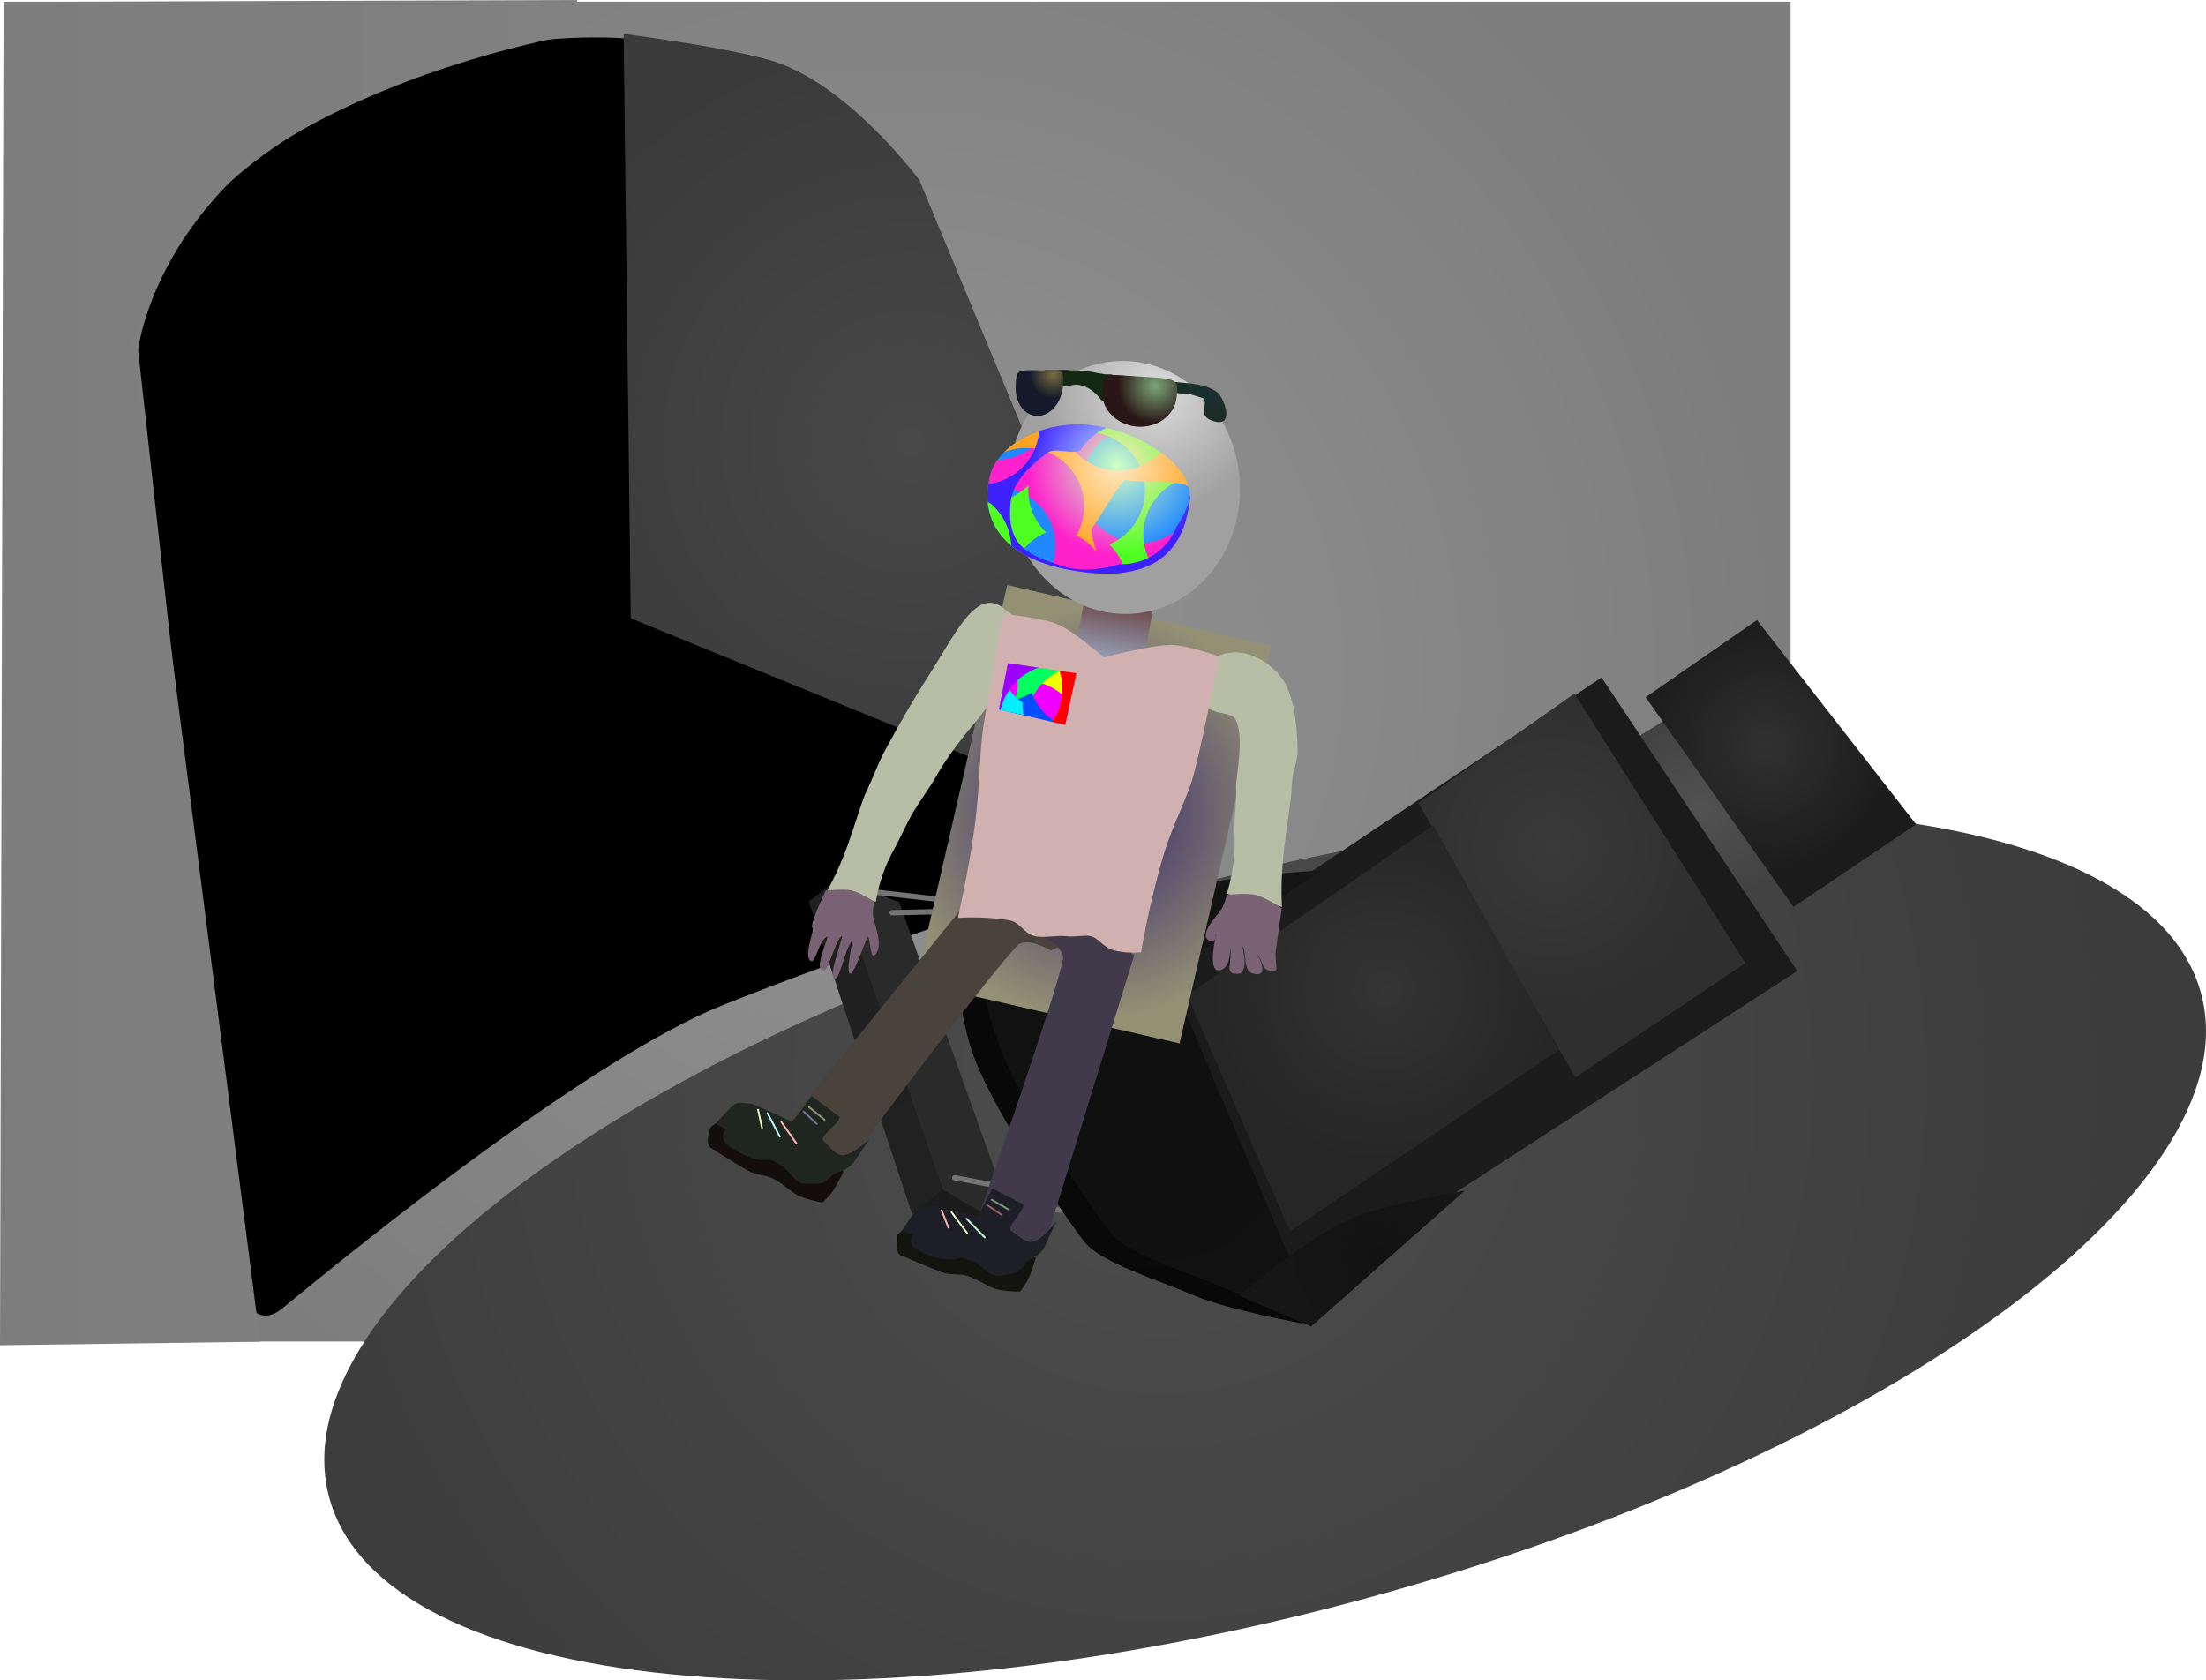 <svg version="1.1" xmlns="http://www.w3.org/2000/svg" xmlns:xlink="http://www.w3.org/1999/xlink" width="619.063" height="471.58" viewBox="0,0,619.063,471.58"><defs><radialGradient cx="240" cy="180" r="250.5" gradientUnits="userSpaceOnUse" id="color-1"><stop offset="0" stop-color="#949494"/><stop offset="1" stop-color="#7d7d7d"/></radialGradient><radialGradient cx="243.512" cy="115.551" r="114.5" gradientUnits="userSpaceOnUse" id="color-2"><stop offset="0" stop-color="#484848"/><stop offset="1" stop-color="#3a3a3a"/></radialGradient><radialGradient cx="313.801" cy="294.913" r="270.531" gradientUnits="userSpaceOnUse" id="color-3"><stop offset="0" stop-color="#4d4d4d"/><stop offset="1" stop-color="#3c3c3c"/></radialGradient><radialGradient cx="228.978" cy="289.729" r="66" gradientUnits="userSpaceOnUse" id="color-4"><stop offset="0" stop-color="#2a2a2a"/><stop offset="1" stop-color="#2a2a2a"/></radialGradient><radialGradient cx="222.203" cy="294.862" r="66" gradientUnits="userSpaceOnUse" id="color-5"><stop offset="0" stop-color="#1d1d1d"/><stop offset="1" stop-color="#1b1b1b"/></radialGradient><radialGradient cx="349.583" cy="454.239" r="249.957" gradientUnits="userSpaceOnUse" id="color-6"><stop offset="0" stop-color="#222222"/><stop offset="1" stop-color="#202020"/></radialGradient><radialGradient cx="308.172" cy="315.182" r="65" gradientUnits="userSpaceOnUse" id="color-7"><stop offset="0" stop-color="#090909"/><stop offset="1" stop-color="#080808"/></radialGradient><radialGradient cx="465.651" cy="218.72" r="26.5" gradientUnits="userSpaceOnUse" id="color-8"><stop offset="0" stop-color="#525252"/><stop offset="1" stop-color="#424242"/></radialGradient><radialGradient cx="389.18" cy="263.01" r="84" gradientUnits="userSpaceOnUse" id="color-9"><stop offset="0" stop-color="#1d1d1d"/><stop offset="1" stop-color="#1b1b1b"/></radialGradient><radialGradient cx="423.823" cy="229.419" r="44.75" gradientUnits="userSpaceOnUse" id="color-10"><stop offset="0" stop-color="#3a3a3a"/><stop offset="1" stop-color="#2f2f2f"/></radialGradient><radialGradient cx="376.452" cy="269.175" r="48.5" gradientUnits="userSpaceOnUse" id="color-11"><stop offset="0" stop-color="#343434"/><stop offset="1" stop-color="#262626"/></radialGradient><radialGradient cx="333.552" cy="245.025" r="26.25" gradientUnits="userSpaceOnUse" id="color-12"><stop offset="0" stop-color="#121212"/><stop offset="1" stop-color="#161616"/></radialGradient><radialGradient cx="315.51" cy="312.649" r="65" gradientUnits="userSpaceOnUse" id="color-13"><stop offset="0" stop-color="#101010"/><stop offset="1" stop-color="#111111"/></radialGradient><radialGradient cx="483.589" cy="200.604" r="36.25" gradientUnits="userSpaceOnUse" id="color-14"><stop offset="0" stop-color="#313131"/><stop offset="1" stop-color="#1b1b1b"/></radialGradient><radialGradient cx="374.115" cy="343.702" r="26.25" gradientUnits="userSpaceOnUse" id="color-15"><stop offset="0" stop-color="#121212"/><stop offset="1" stop-color="#161616"/></radialGradient><radialGradient cx="294.847" cy="220.025" r="57.271" gradientUnits="userSpaceOnUse" id="color-16"><stop offset="0" stop-color="#33266a"/><stop offset="1" stop-color="#949074"/></radialGradient><linearGradient x1="-11.988" y1="179.285" x2="150.93" y2="179.285" gradientUnits="userSpaceOnUse" id="color-17"><stop offset="0" stop-color="#7d7d7d"/><stop offset="1" stop-color="#818181"/></linearGradient><linearGradient x1="302.166" y1="159.941" x2="299.103" y2="177.052" gradientUnits="userSpaceOnUse" id="color-18"><stop offset="0" stop-color="#694444"/><stop offset="1" stop-color="#98a1b9"/></linearGradient><radialGradient cx="312.282" cy="101.606" r="33.285" gradientUnits="userSpaceOnUse" id="color-19"><stop offset="0" stop-color="#dcdcdc"/><stop offset="1" stop-color="#a0a0a0"/></radialGradient><radialGradient cx="325.781" cy="101.367" r="25.553" gradientUnits="userSpaceOnUse" id="color-20"><stop offset="0" stop-color="#1c2f30"/><stop offset="1" stop-color="#142913"/></radialGradient><radialGradient cx="283.598" cy="96.552" r="6.726" gradientUnits="userSpaceOnUse" id="color-21"><stop offset="0" stop-color="#786c41"/><stop offset="1" stop-color="#141a29"/></radialGradient><radialGradient cx="312.235" cy="99.837" r="10.589" gradientUnits="userSpaceOnUse" id="color-22"><stop offset="0" stop-color="#7ba676"/><stop offset="1" stop-color="#291616"/></radialGradient><radialGradient cx="301.585" cy="122.302" r="25.002" gradientUnits="userSpaceOnUse" id="color-23"><stop offset="0" stop-color="#d1ffc4"/><stop offset="1" stop-color="#2188ff"/></radialGradient><radialGradient cx="301.585" cy="122.302" r="25.002" gradientUnits="userSpaceOnUse" id="color-24"><stop offset="0" stop-color="#ceffc4"/><stop offset="1" stop-color="#ff21cc"/></radialGradient><radialGradient cx="301.585" cy="122.302" r="25.002" gradientUnits="userSpaceOnUse" id="color-25"><stop offset="0" stop-color="#ffe9c4"/><stop offset="1" stop-color="#4fff21"/></radialGradient><radialGradient cx="301.585" cy="122.302" r="25.002" gradientUnits="userSpaceOnUse" id="color-26"><stop offset="0" stop-color="#ffe9c4"/><stop offset="1" stop-color="#4fff21"/></radialGradient><radialGradient cx="301.585" cy="122.302" r="25.002" gradientUnits="userSpaceOnUse" id="color-27"><stop offset="0" stop-color="#ffe9c4"/><stop offset="1" stop-color="#ffa321"/></radialGradient><radialGradient cx="301.585" cy="122.302" r="25.002" gradientUnits="userSpaceOnUse" id="color-28"><stop offset="0" stop-color="#c4f0ff"/><stop offset="1" stop-color="#3d21ff"/></radialGradient></defs><g transform="translate(11.988,8.482)"><g data-paper-data="{&quot;isPaintingLayer&quot;:true}" fill-rule="nonzero" stroke-linejoin="miter" stroke-miterlimit="10" stroke-dasharray="" stroke-dashoffset="0" style="mix-blend-mode: normal"><path d="M-10.5,368v-376h501v376z" fill="url(#color-1)" stroke="none" stroke-width="0" stroke-linecap="butt"/><path d="M55.637,350.092c-3.894,-35.123 -28.86,-260.284 -28.86,-260.284c0,0 6.135,-58.737 90.38,-83.324c88.943,-19.999 123.112,33.738 123.112,33.738c0,0 65.075,148.361 76.164,173.643c3.099,7.064 1.472,14.998 -6.005,17.453c-24.825,8.152 -82.744,27.484 -119.814,42.369c-36.1,14.495 -99.117,64.983 -123.292,84.95c-6.184,5.108 -10.697,0.368 -11.685,-8.545z" fill="#000000" stroke="none" stroke-width="NaN" stroke-linecap="butt"/><path d="M165.012,165.051l-2,-164c0,0 26.594,3.294 40.842,7.295c21.804,6.123 42.158,33.705 42.158,33.705c0,0 56.323,135.754 68.658,165.482c4.55,10.966 3.547,20.148 -2.691,17.598c-21.798,-8.911 -146.967,-60.081 -146.967,-60.081z" fill="url(#color-2)" stroke="none" stroke-width="0" stroke-linecap="butt"/><path d="M605.693,270.33c14.79,54.929 -90.81,131.12 -235.865,170.178c-145.055,39.058 -274.635,26.192 -289.426,-28.737c-14.79,-54.929 90.81,-131.12 235.865,-170.178c145.055,-39.058 274.635,-26.192 289.426,28.737z" fill="url(#color-3)" stroke="none" stroke-width="NaN" stroke-linecap="butt"/><g data-paper-data="{&quot;index&quot;:null}"><path d="M221.721,237.514l18.636,7.208l33.462,93.837l-22.259,-11.991z" fill="url(#color-4)" stroke="none" stroke-width="0" stroke-linecap="butt"/><path d="M252.453,325.264l21.462,12.595l-6.871,5.834l-22.96,-12.087z" fill="url(#color-5)" stroke="none" stroke-width="0" stroke-linecap="butt"/><path d="M243.988,332.306l-29.012,-87.798l7.587,-5.883l30.01,86.549z" data-paper-data="{&quot;index&quot;:null}" fill="url(#color-6)" stroke="none" stroke-width="0" stroke-linecap="butt"/><path d="M226.682,241.067l49.674,5.719l-37.993,0.88" fill="none" stroke="#747474" stroke-width="1.5" stroke-linecap="round"/><path d="M255.925,322.049l55.245,10.406l-43.14,-2.284" fill="none" stroke="#747474" stroke-width="1.5" stroke-linecap="round"/><path d="M261.551,288.703c-6.533,-17.094 -5.977,-42.563 -2.561,-48.303c2.176,-3.656 19.206,5.023 28.791,9.471c7.942,3.686 20.287,15.942 20.287,15.942l45.548,97.127c0,0 -20.995,-3.761 -30.444,-7.84c-9.808,-4.234 -25.98,-9.117 -30.686,-14.88c-4.673,-5.722 -24.858,-35.617 -30.935,-51.518z" fill="url(#color-7)" stroke="none" stroke-width="0" stroke-linecap="butt"/><path d="M447.246,198.564l11.475,-7.129l27.957,45.071l-12.44,8.382z" fill="url(#color-8)" stroke="none" stroke-width="0" stroke-linecap="butt"/><path d="M314.438,263.933l123.018,-82.286l54.905,82.381l-141.83,91.947z" fill="url(#color-9)" stroke="none" stroke-width="0" stroke-linecap="butt"/><path d="M386.041,216.893l43.809,-30.724l47.938,75.62l-47.685,32.13z" fill="url(#color-10)" stroke="none" stroke-width="0" stroke-linecap="butt"/><path d="M321.129,270.88l69.103,-47.767l35.257,63.063l-75.467,50.85z" fill="url(#color-11)" stroke="none" stroke-width="0" stroke-linecap="butt"/><path d="M299.119,250.741c0,0 17.843,-8.949 28.219,-11.424c8.731,-2.083 31.616,-3.571 31.616,-3.571l-43.124,29.057z" fill="url(#color-12)" stroke="none" stroke-width="0" stroke-linecap="butt"/><path d="M268.889,286.17c-6.533,-17.094 -10.412,-41.987 -6.996,-47.727c2.176,-3.656 23.641,4.446 33.226,8.895c7.942,3.686 20.287,15.942 20.287,15.942l42.23,99.362c0,0 -17.677,-5.996 -27.127,-10.075c-9.808,-4.234 -25.98,-9.117 -30.686,-14.88c-4.673,-5.722 -24.858,-35.617 -30.935,-51.518z" fill="url(#color-13)" stroke="none" stroke-width="0" stroke-linecap="butt"/><path d="M449.825,187.18l31.234,-21.649l44.659,57.331l-34.416,23.19z" fill="url(#color-14)" stroke="none" stroke-width="0" stroke-linecap="butt"/><path d="M335.688,355.124c0,0 20.547,-17.425 32.578,-22.087c10.098,-3.914 30.792,-7.346 30.792,-7.346l-43.08,38.071z" fill="url(#color-15)" stroke="none" stroke-width="0" stroke-linecap="butt"/></g><path d="M245.004,267.333l25.661,-111.631l74.025,17.016l-25.661,111.631z" fill="url(#color-16)" stroke="#ed6b00" stroke-width="0" stroke-linecap="butt"/><g><path d="M209.291,306.486l54.138,-66.903c0,0 17.422,4.574 23.976,8.769c7.755,4.963 -4.509,9.899 -4.509,9.899c0,0 -6.729,-4.04 -9.347,-1.39c-8.005,8.105 -47.156,60.57 -47.156,60.57z" data-paper-data="{&quot;index&quot;:null}" fill="#4a433c" stroke="#000000" stroke-width="0" stroke-linecap="butt"/><path d="M187.403,313.58c-1.767,-1.131 0.062,-5.805 0.062,-5.805c0,0 3.311,-2.296 4.586,-3.056c1.041,-0.621 5.003,0.06 5.003,0.06c0,0 6.858,2.798 9.948,4.418c5.221,2.738 17.74,11.11 17.74,11.11c0,0 -2.039,4.063 -3.119,5.647c-0.802,1.175 -2.779,2.999 -2.779,2.999c0,0 -2.312,-0.199 -6.139,-1.585c-2.077,-0.752 -5.298,-4.02 -8.055,-5.242c-2.19,-0.971 -4.356,-0.644 -7.1,-2.252c-4.513,-2.646 -8.879,-5.48 -10.145,-6.291z" data-paper-data="{&quot;index&quot;:null}" fill="#140d0d" stroke="#000000" stroke-width="0" stroke-linecap="butt"/><path d="M191.504,308.447c-1.767,-1.131 -2.591,-1.659 -2.591,-1.659c0,0 4.119,-4.7 5.394,-5.461c1.041,-0.621 5.002,0.06 5.002,0.06c0,0 7.635,3.295 10.725,4.915c0.525,0.276 5.684,-7.207 5.684,-7.207c0,0 6.692,5.017 7.636,5.592c1.756,1.068 -5.996,5.952 -4.186,7.111c1.034,0.662 3.346,4.421 5.959,3.871c2.921,-0.614 6.978,-4.665 6.978,-4.665l-4.332,6.409c0,0 -1.18,2.162 -4.307,2.925c-2.141,0.522 -3.284,3.293 -5.959,3.354c-3.889,0.09 -4.324,-0.005 -5.141,-0.367c-2.346,-1.04 -1.896,-3.053 -7.062,-5.851c-2.471,-1.338 -2.981,1.151 -10.03,-2.596c-7.463,-3.967 -3.241,-6.09 -3.772,-6.43z" data-paper-data="{&quot;index&quot;:null}" fill="#1f261f" stroke="#000000" stroke-width="0" stroke-linecap="butt"/><path d="M207.28,306.404l4.209,5.981" fill="none" stroke="#ffb5b5" stroke-width="0.5" stroke-linecap="round"/><path d="M206.844,310.509l-3.452,-6.593" fill="none" stroke="#bffdff" stroke-width="0.5" stroke-linecap="round"/><path d="M201.848,308.042l-1.12,-5.1" fill="none" stroke="#eaffc1" stroke-width="0.5" stroke-linecap="round"/><path d="M219.386,305.75l-4.333,-3.503" fill="none" stroke="#8d967b" stroke-width="0.5" stroke-linecap="round"/><path d="M213.54,303.47l3.649,3.431" fill="none" stroke="#767796" stroke-width="0.5" stroke-linecap="round"/></g><g data-paper-data="{&quot;index&quot;:null}" stroke="#000000" stroke-width="0" stroke-linecap="butt"><path d="M332.272,242.376c0,0 2.746,-7.869 2.165,-17.5c-0.14,-2.316 0.641,-9.59 0.471,-11.968c-0.234,-3.27 2.352,-13.363 0.083,-19.003c-1.637,-4.07 -9.282,0.267 -9.997,-8.817c-3.254,-7.232 9.688,-16.723 21.398,-4.893c5.833,5.893 5.656,19.289 5.77,21.915c0.14,3.214 -1.654,5.62 -1.66,10.598c-0.003,2.232 -1.563,11.734 -2.202,17.581c-1.065,9.734 -0.514,15.742 -0.514,15.742z" fill="#b8bda6"/><path d="M346.046,258.261c-0.353,2.702 0.772,5.946 -0.377,5.758c-3.659,0.112 -2.998,-2.094 -4.713,-4.603c-0.908,-1.328 4.219,6.703 -1.216,5.348c-2.944,-0.617 -1.839,-5.174 -2.941,-7.573c-0.59,-1.284 2.555,8.617 -2.166,7.543c-2.853,0.097 -0.834,-3.35 -1.383,-7.294c-0.059,-0.426 0.368,6.327 -3.24,6.42c-3.261,0.085 -0.686,-10.065 -0.716,-10.107c-0.271,-0.383 0.186,2.133 -1.327,1.864c-3.958,-0.706 0.409,-6.004 2.023,-7.834c1.711,-1.94 2.238,-5.126 2.238,-5.126c0,0 5.562,-0.602 8.18,0.022c2.549,0.607 7.326,3.671 7.326,3.671c0,0 -1.002,6.66 -1.688,11.912z" data-paper-data="{&quot;index&quot;:null}" fill="#786274"/></g><g data-paper-data="{&quot;index&quot;:null}" stroke="#000000" stroke-width="0" stroke-linecap="butt"><path d="M220.142,241.461c0,0 2.764,-4.529 5.698,-12.626c1.762,-4.863 4.215,-12.97 5.078,-14.732c1.926,-3.932 3.712,-8.785 5.069,-11.268c0.688,-1.26 6.214,-11.726 12.743,-21.897c7.785,-12.128 13.761,-25.941 21.94,-17.817c13.031,6.576 -10.923,33.417 -10.923,33.417c0,0 -5.897,7.14 -9.033,12.879c-1.458,2.668 -4.448,6.628 -6.949,10.916c-1.057,1.812 -3.874,7.831 -4.882,9.605c-4.193,7.378 -5.076,14.654 -5.076,14.654z" fill="#b8bda6"/><path d="M216.064,251.984c-1.276,-0.311 3.672,-10.517 3.672,-10.517c0,0 4.959,-0.567 7.207,-0.057c2.308,0.523 6.466,3.154 6.466,3.154c0,0 -0.819,2.72 -0.221,4.915c1.024,3.756 2.538,7.902 0.236,10.151c-1.249,1.22 -1.193,-5.608 -2.001,-5.168c-0.144,0.078 -3.613,10.185 -4.714,10.31c-1.799,0.203 1.118,-10.346 0.162,-8.933c-1.963,2.9 -3.164,10.437 -4.567,10.37c-2.364,-0.114 2.826,-12.727 1.863,-11.942c-1.801,1.466 -3.66,9.554 -4.889,9.55c-3.58,-0.011 1.976,-10.102 0.744,-9.406c-2.326,1.316 -3.082,7.216 -4.315,6.834c-2.508,-0.777 0.961,-9.113 0.359,-9.26z" data-paper-data="{&quot;index&quot;:null}" fill="#786274"/></g><g><path d="M262.281,333.778c0,0 21.749,-61.744 24.018,-72.908c0.742,-3.65 -6.363,-6.986 -6.363,-6.986c0,0 -2.735,-12.934 5.708,-9.26c7.135,3.105 20.642,15.022 20.642,15.022l-25.385,82.235z" fill="#413a4a" stroke="#000000" stroke-width="0" stroke-linecap="butt"/><path d="M239.913,338.037c0,0 2.906,-2.79 4.045,-3.743c0.93,-0.778 4.949,-0.732 4.949,-0.732c0,0 7.214,1.678 10.521,2.789c5.589,1.878 19.274,8.164 19.274,8.164c0,0 -1.37,4.334 -2.186,6.069c-0.606,1.287 -2.27,3.4 -2.27,3.4c0,0 -2.314,0.169 -6.312,-0.594c-2.17,-0.414 -5.867,-3.131 -8.783,-3.902c-2.316,-0.612 -4.403,0.053 -7.367,-1.101c-4.875,-1.899 -9.634,-4.007 -11.013,-4.607c-1.924,-0.837 -0.857,-5.742 -0.857,-5.742z" data-paper-data="{&quot;index&quot;:null}" fill="#12140d" stroke="#000000" stroke-width="0" stroke-linecap="butt"/><path d="M241.187,336.835c0,0 3.324,-5.293 4.463,-6.245c0.93,-0.778 4.949,-0.732 4.949,-0.732c0,0 8.06,2.046 11.367,3.157c0.563,0.189 4.473,-8.015 4.473,-8.015c0,0 7.401,3.896 8.424,4.314c1.902,0.777 -4.979,6.825 -3.009,7.683c1.125,0.49 4.003,3.836 6.496,2.879c2.787,-1.069 6.152,-5.711 6.152,-5.711l-3.263,7.013c0,0 -0.823,2.321 -3.79,3.569c-2.031,0.854 -2.722,3.771 -5.353,4.254c-3.826,0.703 -4.271,0.68 -5.135,0.451c-2.48,-0.656 -2.355,-2.714 -7.898,-4.661c-2.651,-0.931 -2.761,1.607 -10.314,-0.977c-7.998,-2.737 -4.164,-5.501 -4.742,-5.752c-1.924,-0.837 -2.821,-1.228 -2.821,-1.228z" data-paper-data="{&quot;index&quot;:null}" fill="#1e1e26" stroke="#000000" stroke-width="0" stroke-linecap="butt"/><path d="M264.362,338.789l-5.102,-5.24" fill="none" stroke="#c1ffce" stroke-width="0.5" stroke-linecap="round"/><path d="M255.029,331.708l4.451,5.964" fill="none" stroke="#eaffc1" stroke-width="0.5" stroke-linecap="round"/><path d="M252.244,331.167l1.912,4.859" fill="none" stroke="#ffb5b5" stroke-width="0.5" stroke-linecap="round"/><path d="M271.112,330.989l-4.832,-2.774" fill="none" stroke="#7d967f" stroke-width="0.5" stroke-linecap="round"/><path d="M264.979,329.662l4.145,2.811" fill="none" stroke="#966262" stroke-width="0.5" stroke-linecap="round"/></g><path d="M-11.988,369.051l1,-377l160.918,-0.533l0.082,9.533c0,0 -39.47,6.291 -75.558,25.977c-26.803,14.62 -51.535,44.216 -49.362,61.142c8.79,68.486 35.921,279.882 35.921,279.882z" fill="url(#color-17)" stroke="none" stroke-width="0" stroke-linecap="butt"/><g stroke-linecap="butt"><path d="M289.542,175.34l3.064,-17.111l19.122,3.424l-3.064,17.111z" fill="url(#color-18)" stroke="#000000" stroke-width="0"/><path d="M271.041,130.845c-1.52,-19.557 11.763,-36.539 29.668,-37.93c17.905,-1.391 33.651,13.335 35.171,32.892c1.52,19.557 -11.763,36.539 -29.668,37.93c-17.905,1.391 -33.651,-13.335 -35.171,-32.892z" fill="url(#color-19)" stroke="none" stroke-width="0"/><path d="M318.88,101.854l-0.019,-0.003l-0.011,0.05l-1.547,-0.33c-0.587,-0.113 -1.032,-0.621 -1.051,-1.233c-5.101,-0.382 -10.468,-0.252 -14.013,-0.84c-0.508,-0.084 -1.096,-0.073 -1.716,-0.026c0.237,0.239 0.382,0.568 0.377,0.931c-0.009,0.717 -0.597,1.291 -1.314,1.282c-0.106,-0.001 -0.21,-0.016 -0.308,-0.041l-0.736,-0.173c0.172,0.209 0.34,0.426 0.504,0.649c0,0 0.766,1.048 -0.282,1.814c-1.048,0.766 -1.814,-0.282 -1.814,-0.282c-1.872,-2.574 -4.32,-3.982 -6.921,-4.224c-1.508,0.242 -2.985,0.512 -4.396,0.673c-0.908,0.361 -1.807,0.861 -2.679,1.498l-0.12,0.019l0.018,0.037l-1.243,0.603c-0.181,0.093 -0.388,0.144 -0.606,0.141c-0.717,-0.009 -1.291,-0.597 -1.282,-1.314c0.002,-0.181 0.042,-0.353 0.11,-0.508l0.638,-1.539l0.616,0.256c0.262,-0.424 0.568,-0.802 0.91,-1.139l-0.853,-0.182c-0.605,-0.117 -1.059,-0.653 -1.051,-1.291c0.009,-0.717 0.597,-1.291 1.314,-1.282l1.574,0.02c0.58,0.008 1.228,0.005 1.924,0.003c0.938,-0.158 2.089,-0.135 3.326,0.01c2.504,0.04 5.2,0.193 7.47,0.714c0.868,0.127 1.696,0.269 2.458,0.407l1.493,0.018c0.326,0.004 0.623,0.128 0.849,0.33c5.58,-0.092 11.183,1.144 16.884,1.786c4.139,0.466 8.903,0.434 12.335,2.984c2.268,2.364 4.769,10.258 -1.674,7.859c-3.777,-1.407 -1.235,-3.932 -2.141,-6.133c-1.225,-0.49 -2.808,-0.902 -4.169,-1.325c-1.211,-0.114 -2.325,-0.146 -2.758,-0.152z" fill="url(#color-20)" stroke="none" stroke-width="0.5"/><path d="M280.06,95.448c6.479,0.175 6.433,-0.574 6.249,4.098c-0.184,4.672 -3.304,8.569 -6.97,8.703c-3.666,0.134 -6.488,-3.545 -6.304,-8.217c0.184,-4.672 0.117,-4.77 7.025,-4.584z" data-paper-data="{&quot;index&quot;:null}" fill="url(#color-21)" stroke="#000000" stroke-width="0"/><path d="M297.334,100.929c0.513,-5.108 0.313,-4.298 10.571,-3.723c10.94,0.613 10.817,0.712 10.304,5.82c-0.513,5.108 -5.602,8.779 -11.366,8.2c-5.765,-0.579 -10.022,-5.189 -9.509,-10.297z" fill="url(#color-22)" stroke="#000000" stroke-width="0"/><path d="M289.413,151.644c-29.851,-4.804 -23.808,-25.301 -23.808,-25.301c1.132,-9.434 14.956,-17.159 28.66,-15.514c13.704,1.645 28.792,11.447 27.66,20.881c-1.133,9.434 -5.559,24.534 -32.512,19.935z" data-paper-data="{&quot;index&quot;:null}" fill="url(#color-23)" stroke="#ed6b00" stroke-width="0"/><path d="M289.413,151.644c-2.243,-0.361 -4.283,-0.811 -6.139,-1.333c0.407,-1.123 0.697,-2.308 0.854,-3.542c1.137,-8.977 -5.218,-17.176 -14.195,-18.314c-1.61,-0.204 -3.196,-0.167 -4.72,0.083c0.148,-1.365 0.392,-2.195 0.392,-2.195c0.243,-2.025 1.071,-3.971 2.357,-5.763c6.026,-0.162 11.405,-3.642 14.101,-8.861c3.836,-1.023 8.025,-1.392 12.202,-0.891c2.436,0.292 4.916,0.843 7.341,1.603c-5.17,2.212 -9.064,7.03 -9.822,13.012c-1.137,8.977 5.218,17.176 14.195,18.314c5.775,0.732 11.228,-1.637 14.686,-5.81c-2.601,8.518 -9.775,17.362 -31.253,13.697z" data-paper-data="{&quot;index&quot;:null}" fill="url(#color-24)" stroke="#ed6b00" stroke-width="0"/><path d="M294.265,110.828c10.824,1.299 22.511,7.687 26.388,14.963c-6.064,1.778 -10.807,7 -11.652,13.669c-0.477,3.767 0.365,7.397 2.166,10.425c-2.037,1.043 -4.46,1.827 -7.348,2.252c-0.742,-3.012 -2.326,-5.73 -4.517,-7.855c5.217,-2.194 9.154,-7.034 9.916,-13.052c1.137,-8.977 -5.218,-17.176 -14.195,-18.314c-5.322,-0.674 -10.371,1.285 -13.837,4.863c0.184,-1.956 0.015,-3.87 -0.458,-5.674c4.189,-1.311 8.87,-1.837 13.537,-1.277z" data-paper-data="{&quot;index&quot;:null}" fill="url(#color-25)" stroke="#ed6b00" stroke-width="0"/><path d="M276.651,127.644c-0.482,5.123 1.462,9.95 4.917,13.299c-2.826,1.188 -5.277,3.153 -7.05,5.661c-6.783,-4.181 -8.845,-9.734 -9.304,-13.97c4.418,-0.086 8.497,-1.957 11.437,-4.991z" data-paper-data="{&quot;index&quot;:null}" fill="url(#color-26)" stroke="#ed6b00" stroke-width="0"/><path d="M294.241,140.111c0.145,1.557 0.657,3.771 1.474,6.211c-1.501,-1.887 -3.416,-3.446 -5.63,-4.527c1.056,-1.83 1.772,-3.896 2.055,-6.123c1.137,-8.977 -5.218,-17.176 -14.195,-18.314c-2.845,-0.36 -5.611,0.031 -8.1,1.021c3.751,-3.736 9.582,-6.51 16.014,-7.437c1.528,6.457 6.918,11.598 13.889,12.482c5.4,0.684 10.519,-1.343 13.988,-5.021c3.951,2.853 6.876,6.239 7.875,9.723c-0.552,-0.412 -1.121,-0.687 -1.703,-0.794c-4.54,-0.833 -9.217,-0.513 -13.825,-0.791c-0.752,-0.045 -2.359,-0.499 -2.66,-0.152c-3.181,3.67 -5.382,8.087 -8.103,12.11c-0.223,0.33 -1.103,1.366 -1.08,1.613z" data-paper-data="{&quot;index&quot;:null}" fill="url(#color-27)" stroke="#ed6b00" stroke-width="0"/><path d="M289.413,151.644c-8.419,-1.355 -13.983,-3.958 -17.633,-6.998c-0.204,-5.027 -2.716,-9.584 -6.612,-12.478c-0.172,-2.072 0.029,-3.787 0.212,-4.808c7.245,-0.911 13.237,-6.621 14.197,-14.199c0.03,-0.233 0.054,-0.466 0.074,-0.698c4.455,-1.569 9.542,-2.244 14.613,-1.635c1.411,0.169 2.837,0.425 4.258,0.758c-3.007,1.328 -5.57,3.541 -7.318,6.351c-2.943,1.277 -7.052,-1.116 -9.588,0.85c-4.35,3.372 -9.238,7.732 -9.929,13.193c-1.708,13.477 5.855,15.494 14.195,18.314c4.836,1.635 10.79,1.271 16.41,-0.464c7.063,0.261 13.414,-4.055 15.883,-10.493c0.156,-0.217 0.307,-0.436 0.452,-0.656c1.401,-2.133 2.889,-5.193 3.353,-8.203c0.011,0.411 -0.008,0.822 -0.057,1.232c-1.133,9.434 -5.559,24.534 -32.512,19.935z" data-paper-data="{&quot;index&quot;:null}" fill="url(#color-28)" stroke="#ed6b00" stroke-width="0"/></g><g stroke-width="0" stroke-linecap="butt"><path d="M308.225,258.795c0,0 -4.786,0.414 -8.043,-0.706c-2.804,-0.964 -3.914,-3.442 -6.402,-3.91c-1.233,-0.232 -4.826,0.361 -6.581,0.087c-2.321,-0.362 -6.844,0.662 -9.184,-0.128c-2.927,-0.988 -3.696,-3.821 -6.894,-4.371c-7.041,-1.21 -14.282,-0.646 -14.282,-0.646c0,0 3.218,-14.31 4.74,-26.017c1.477,-11.359 1.239,-20.005 2.383,-27.648c1.293,-8.639 5.639,-31.619 5.639,-31.619c0,0 10.691,0.926 15.502,3.009c4.559,1.974 12.649,9.18 12.649,9.18c0,0 12.948,-3.457 18.81,-3.508c4.605,-0.041 13.509,3.225 13.509,3.225c0,0 -4.056,21.702 -7.083,33.212c-1.613,6.132 -5.849,13.835 -8.521,22.769c-3.933,13.149 -6.242,27.072 -6.242,27.072z" fill="#d1b0b0" stroke="#292e32"/><path d="M268.339,190.619l2.556,-12.981l19.197,2.838l-3.154,14.431z" fill="#f200ff" stroke="none"/><path d="M288.292,188.708c-2.312,-2.898 -5.615,-5.031 -9.532,-5.829c-0.946,-0.193 -1.89,-0.3 -2.823,-0.326c1.54,-0.95 2.922,-2.154 4.08,-3.565l10.074,1.49z" fill="#eeff00" stroke="none"/><path d="M271.371,191.318c0.888,-1.515 1.545,-3.199 1.915,-5.016c0.59,-2.894 0.377,-5.765 -0.485,-8.382l12.591,1.862c-4.923,2.425 -8.584,7.158 -9.446,12.591z" fill="#00ff5f" stroke="none"/><path d="M271.237,191.287c-0.112,-1.022 -0.32,-2.023 -0.616,-2.991c2.478,-0.278 4.83,-1.119 6.892,-2.416c1.285,3.512 3.751,6.529 7.016,8.471l-13.293,-3.065z" fill="#004fff" stroke="none"/><path d="M283.315,194.072c1.184,-1.742 2.049,-3.742 2.496,-5.935c0.588,-2.887 0.378,-5.752 -0.479,-8.364l4.76,0.704l-3.154,14.431z" fill="#ff0000" stroke="none"/><path d="M269.864,182.876c1.206,2.296 2.95,4.297 5.101,5.807c-0.032,1.2 0.068,2.383 0.29,3.531l-6.916,-1.595l1.524,-7.743z" fill="#00efff" stroke="none"/><path d="M279.403,178.896c-5.165,1.799 -9.3,6.141 -10.597,11.83l-0.467,-0.108l2.556,-12.981z" fill="#9c00ff" stroke="none"/></g></g></g></svg>